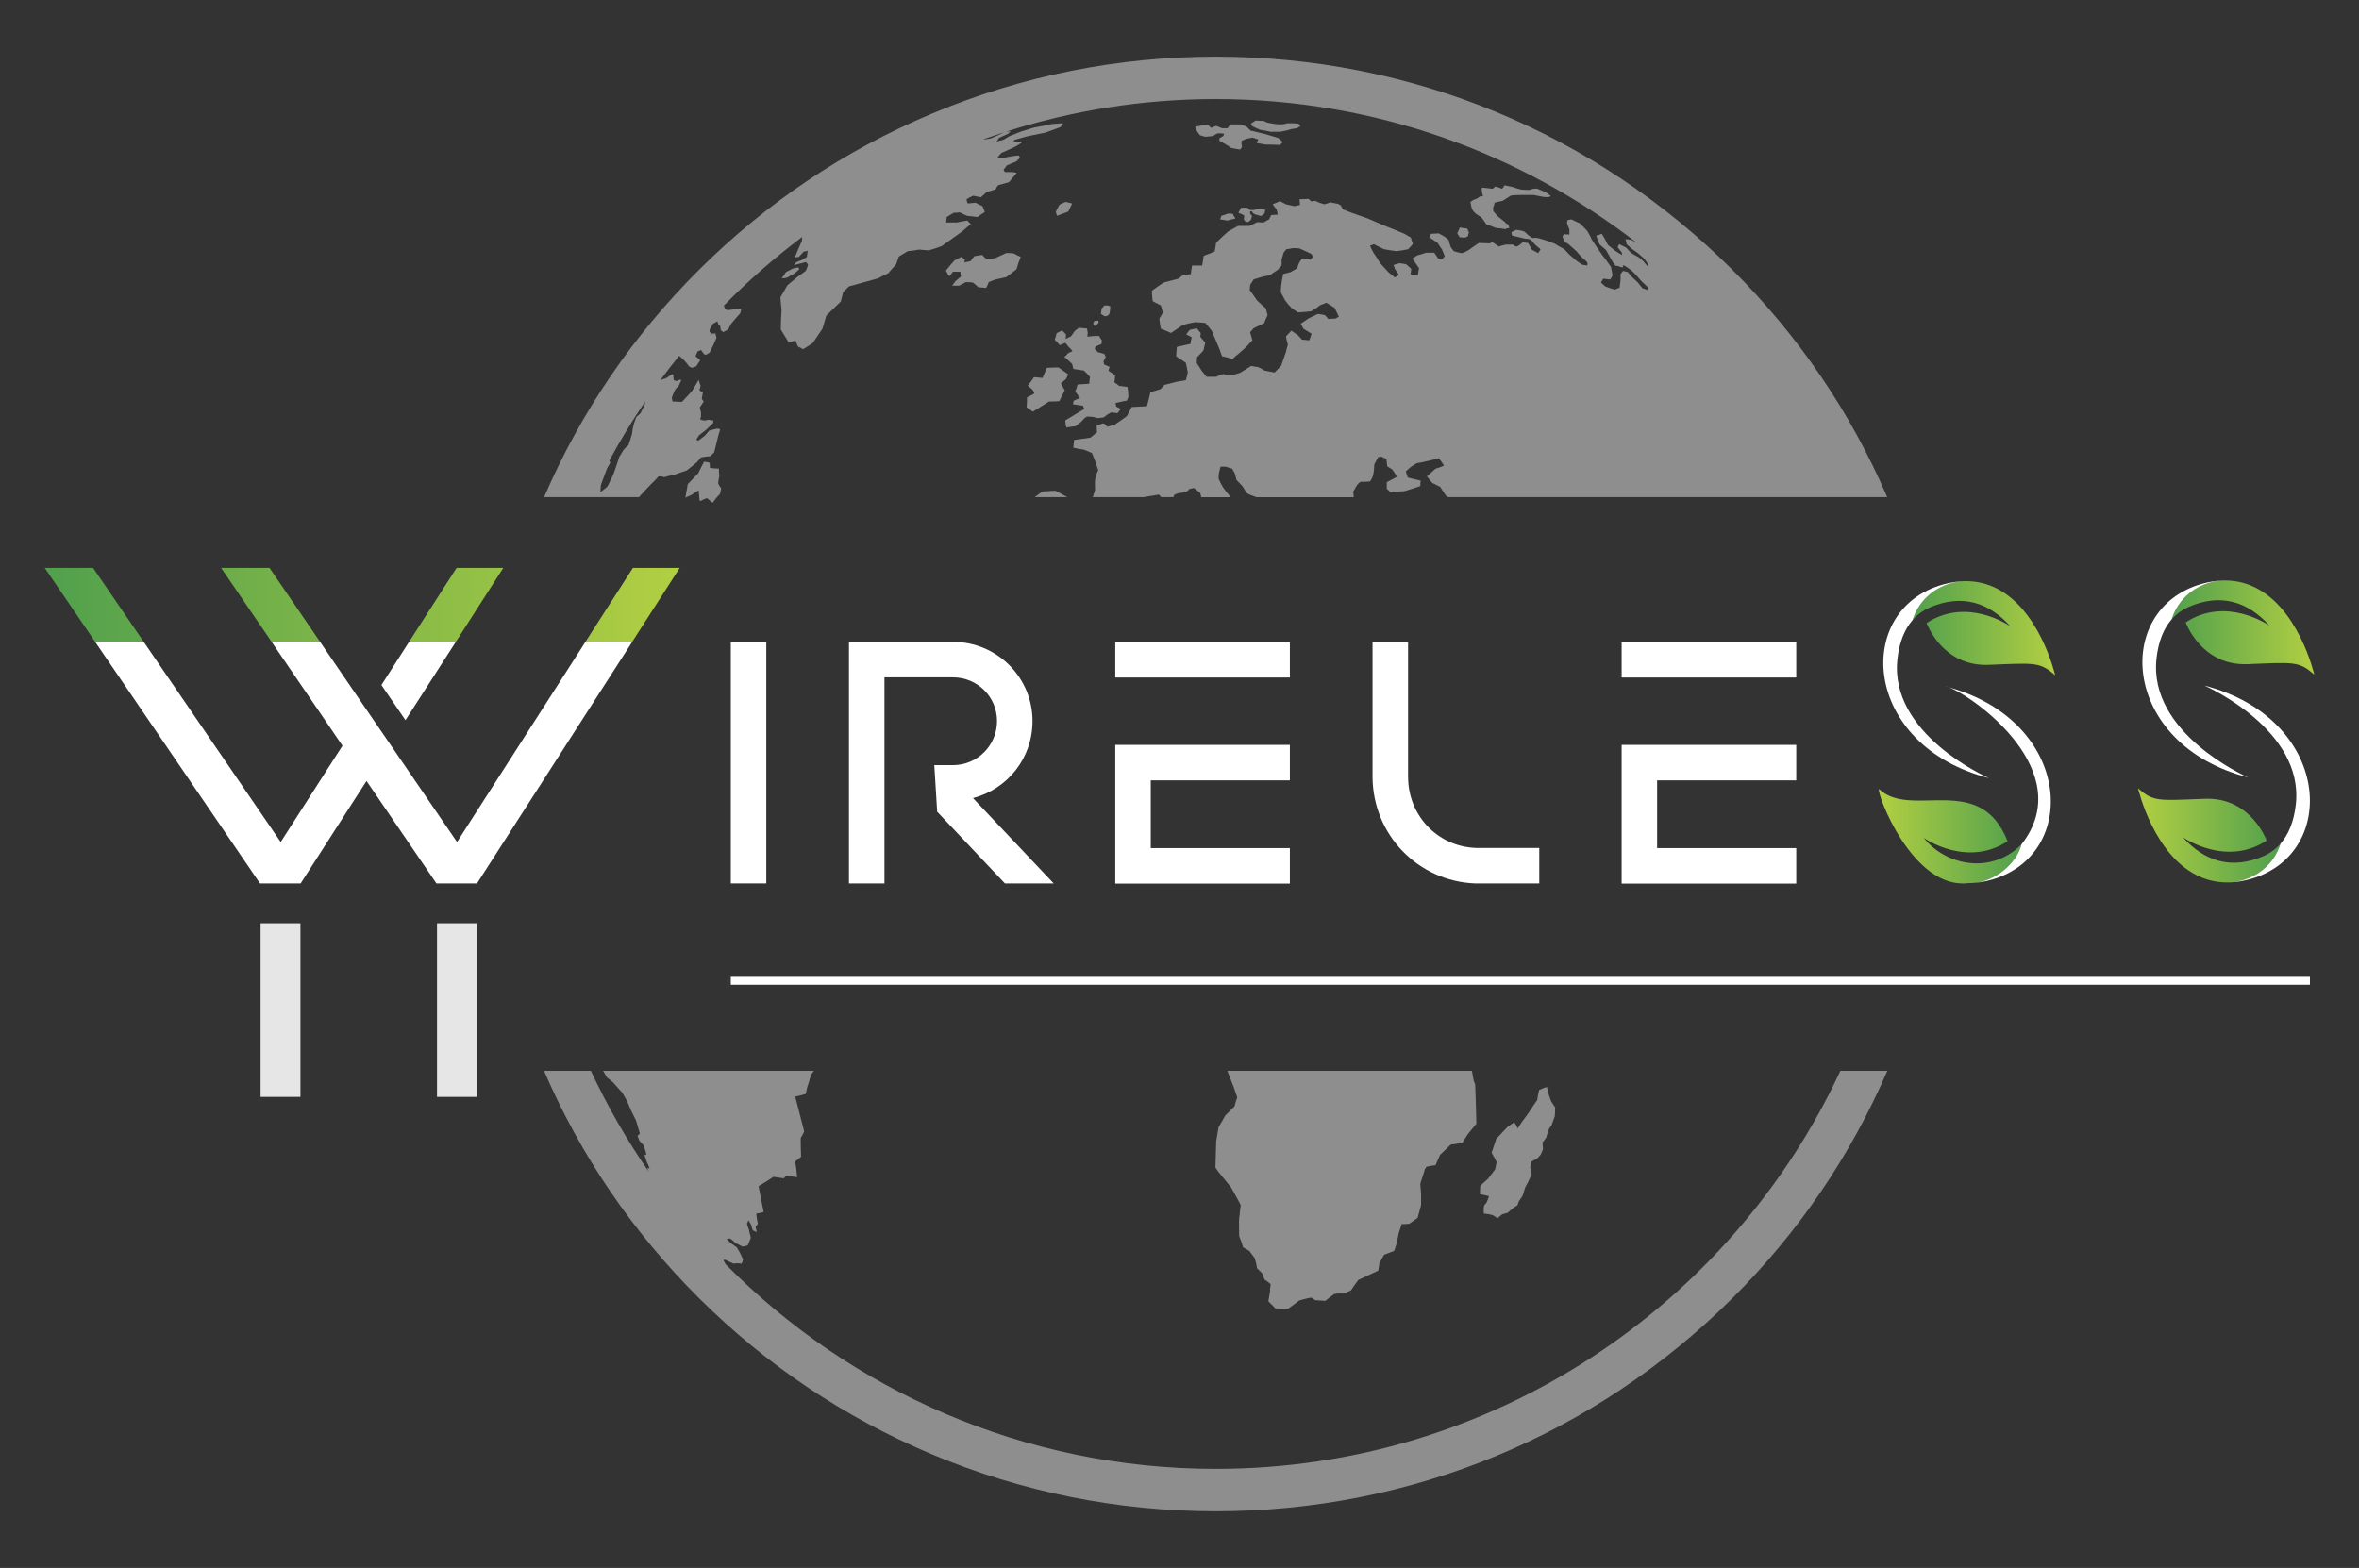 <?xml version="1.0" encoding="UTF-8"?>
<svg id="Layer_1" data-name="Layer 1" xmlns="http://www.w3.org/2000/svg" xmlns:xlink="http://www.w3.org/1999/xlink" viewBox="0 0 558.43 371.23">
  <rect x="0" y="0" width="558.43" height="371.23" fill="#333333" stroke="none"/>
  <defs>
    <style>
      .cls-1 {
        fill: url(#linear-gradient-2);
      }

      .cls-2 {
        fill: #fff;
      }

      .cls-3 {
        fill: #8e8e8e;
        fill-rule: evenodd;
      }

      .cls-4 {
        fill: blue;
      }

      .cls-5 {
        fill: #e6e6e6;
      }

      .cls-6 {
        fill: url(#linear-gradient-5);
      }

      .cls-7 {
        fill: none;
      }

      .cls-8 {
        fill: url(#linear-gradient-3);
      }

      .cls-9 {
        fill: url(#linear-gradient);
      }

      .cls-10 {
        fill: url(#linear-gradient-4);
      }
    </style>
    <linearGradient id="linear-gradient" x1="10.59" y1="143.21" x2="160.9" y2="143.21" gradientUnits="userSpaceOnUse">
      <stop offset="0" stop-color="#51a04d"/>
      <stop offset="1" stop-color="#b2cf42"/>
    </linearGradient>
    <linearGradient id="linear-gradient-2" x1="514.09" y1="148.58" x2="547.84" y2="148.58" gradientUnits="userSpaceOnUse">
      <stop offset="0" stop-color="#51a04d"/>
      <stop offset="1" stop-color="#b2cf42"/>
    </linearGradient>
    <linearGradient id="linear-gradient-3" x1="506.13" y1="197.79" x2="539.88" y2="197.79" gradientUnits="userSpaceOnUse">
      <stop offset="0" stop-color="#b2cf42"/>
      <stop offset="1" stop-color="#51a04d"/>
    </linearGradient>
    <linearGradient id="linear-gradient-4" x1="452.76" y1="148.74" x2="486.51" y2="148.74" xlink:href="#linear-gradient-2"/>
    <linearGradient id="linear-gradient-5" x1="444.77" y1="197.99" x2="478.55" y2="197.99" xlink:href="#linear-gradient-3"/>
  </defs>
  <g>
    <path class="cls-3" d="m435.66,253.53c-25.84,55.59-82.39,94.24-147.85,94.24-45.39,0-86.5-18.57-116.07-48.47-.11-.22-.25-.47-.45-.85q.09-.09.18-.27,1.11.55,2.21,1.01.37-.09.83-.09t1.02.09q.27-.46.37-1.01-.37-.83-.74-1.56-.28-.55-.74-1.29-.74-.55-1.57-1.1-.37-.46-.83-.92.46,0,.83-.09.74.55,1.29,1.1.93.46,1.66.83.56-.09,1.2-.28.37-.82.74-1.83-.28-1.01-.46-1.93-.28-.73-.46-1.38.18-.36.37-.82s.55.92.64,1.1c0,.18.37,1.29.37,1.29q.46.18.92.45-.09-.64-.27-1.28.27-.28.55-.74-.28-1.19-.37-2.38.92-.18,1.75-.37-.64-3.03-1.2-6.15,1.76-1.01,3.51-2.2,1.29.18,2.49.37.18-.37.55-.65,1.2.19,2.58.37-.18-1.83-.46-3.76.74-.46,1.38-1.1-.09-2.21-.09-4.41.46-.73.83-1.56-1.01-4.04-2.12-8.26,1.29-.27,2.49-.64.18-.74.37-1.65.46-1.29.83-2.76c.32-.46.54-.78.72-1.05h-49.9c.24.4.53.89.96,1.6q.74.55,1.39,1.11,1.1,1.28,2.21,2.47.55.92,1.1,1.93.46,1.01.93,2.2.64,1.29,1.19,2.39.47,1.56.93,3.12-.28.37-.56.55.28.64.46,1.19.46.46,1.02,1.11.27.91.64,2.11-.27.09-.46.18.28.83.56,1.65.36.74.64,1.47h-.55c.18.4.31.66.41.88-5.23-7.55-9.84-15.56-13.75-23.96h-11.1c8.7,20.14,21.04,38.25,36.7,53.83,15.89,15.81,34.4,28.23,55,36.91,21.33,8.98,43.99,13.54,67.33,13.54,46.19,0,89.62-17.92,122.29-50.45,15.64-15.58,27.98-33.69,36.67-53.83h-11.11Zm-25.56-189.65c-32.66-32.54-76.09-50.46-122.29-50.46-23.35,0-46,4.55-67.33,13.54-20.61,8.68-39.11,21.1-55,36.92-15.65,15.57-27.99,33.68-36.68,53.82h22.54s.02-.09.03-.14q1.2-1.29,2.4-2.57.65-.65,1.29-1.29.46-.46.83-.92.74,0,1.38.19,1.2-.37,2.31-.55,1.47-.55,2.95-1.01,1.2-.92,2.4-1.93.46-.55,1.01-1.19,1.11-.19,2.21-.28l.92-.92s.93-3.85,1.02-4.13c.09-.36.27-.91.37-1.19,0-.37-.83-.27-.83-.27q-.83.18-1.75.45-.56.65-1.02,1.2-.83.64-1.57,1.19-.18-.09-.46-.27.28-.46.65-1.01.83-.65,1.66-1.29.83-.83,1.66-1.56,0-.37.09-.64-.55-.09-1.11-.19-.55.1-1.1.19-.46-.09-.92-.28.09-.27.18-.73v-.92q-.18-.55-.28-1.19.46-.74.93-1.38-.19-.27-.47-.64.1-.74.28-1.56-.46-.19-.83-.46.09-.46.28-1.1-.28-.64-.46-1.38-.83,1.38-1.57,2.66-1.2,1.29-2.4,2.57-1.1-.09-2.21-.09l-.18-.92s.55-1.47.73-1.74c0-.18.92-1.1.92-1.1q.28-.55.56-1.2,0-.18-.19-.27s-.64.27-.83.37c-.18,0-.73-.19-.73-.19q-.1-.64-.1-1.37h-.36q-.74.46-1.39.91c-.62.18-.65.19-1.32.44,1.44-1.95,2.91-3.86,4.43-5.74.01,0,.02,0,.03-.02q.27.28.64.55.28.28.65.64s.92,1.01,1.01,1.29c.09.09.74.37.74.37q.46-.19,1.01-.37.56-.83.93-1.47-.56-.46-1.11-.92.18-.46.46-1.1.46-.18.83-.37.37.55.74,1.01.27.1.55.1.37-.28.74-.46.37-.83.83-1.66.37-.91.83-1.92-.19-.46-.28-1.01-.37.09-.83.09-.28-.18-.55-.46v-.46q.37-.73.83-1.47.46-.18,1.01-.55s.19.37.19.65c.09.09.46.36.46.36q.09.55.18,1.1.28.19.55.46.56-.27,1.2-.64.37-.73.65-1.28,1.1-1.38,2.21-2.57.09-.56.28-1.01h-.83s-1.48.18-2.31.27c-.83.09-1.01-1.01-1.01-1.01.01-.04.02-.07.02-.1,5.75-5.85,11.93-11.27,18.51-16.21-.03.24-.05.49-.09.98q-.93,2.02-1.66,3.86.55-.09.92-.09.55-.55,1.2-1.29.37,0,.92-.18-.09.73-.19,1.47-.64.36-1.19.73-.65.18-1.39.55-.18.28-.46.64,1.48-.36,2.86-.73.28.37.46.64-.18.74-.55,1.47-1.02.74-2.03,1.47-1.2,1.01-2.3,1.93-.83,1.37-1.66,2.84.09,1.47.27,3.03-.18,2.3-.18,4.59.92,1.47,1.84,3.03.83-.18,1.66-.37.28.74.55,1.38.65.27,1.2.64,1.11-.64,2.31-1.47,1.1-1.65,2.3-3.39.46-1.56.92-3.12,1.76-1.66,3.42-3.31.27-1.1.55-2.2.64-.64,1.38-1.38,3.41-.92,6.92-1.92,1.19-.65,2.39-1.2.83-1.01,1.85-2.11.36-.92.64-1.83,1.11-.65,2.12-1.29,1.2-.09,2.68-.37,1.1.1,2.3.19,1.57-.46,3.04-1.01,2.49-1.75,4.89-3.49,1.01-.92,2.03-1.74-.46-.37-.83-.83-1.2.18-2.49.46h-2.58q.18-.64.18-1.29.74-.46,1.66-1.01.65,0,1.47-.09.83.46,1.76.83,1.19.09,2.39.27.83-.64,1.75-1.19-.27-.64-.55-1.38-.83-.36-1.66-.82-.92.09-1.84.18-.28-.55-.28-1.01.74-.46,1.57-.82l1.84.36q.65-.64,1.29-1.19,1.11-.37,2.12-.64.28-.55.65-1.01,1.29-.37,2.58-.74.92-1.1,1.84-2.2-.46-.09-1.01-.18h-1.75q-.28-.28-.37-.55.46-.55.74-1.01,1.2-.55,2.21-.92.46-.46,1.01-.92-.27-.27-.36-.55-.74.09-1.57.18-1.38.28-2.77.56-.46-.19-.64-.37.46-.46.83-.92,1.56-.73,3.22-1.47.83-.46,1.66-1.01,0-.09-.09-.27-1.01,0-1.94.09.19-.28.28-.46,1.57-.46,2.95-.83,2.21-.46,4.43-.91,1.84-.65,3.5-1.29.37-.46.64-.92-1.38.1-2.67.19-2.03.46-4.15.82-1.56.46-3.04.92-1.38.55-2.77,1.1-.82.46-1.56.92-.74.18-1.57.37.37-.46.55-.83,1.2-.55,2.22-1.01.27-.27.55-.55c-.55,0-.63,0-1.05.06,15.66-5,32.33-7.71,49.63-7.71,37.56,0,72.18,12.74,99.76,34.1-.52-.3-1.33-.75-1.39-.75-.19-.09-1.39-.18-1.39-.18q.19.64.28,1.19.65.55,1.11,1.01.83.55,1.56,1.1.74.64,1.57,1.38.46.73.92,1.37-.09.19-.18.37s-.92-1.01-1.01-1.19c-.19-.19-.93-.83-.93-.83q-1.01-.55-1.93-1.1-.74-.73-1.2-1.29-.92-.45-1.66-.82-.28.37-.37.73.55.65,1.01,1.29v.55q-.82-.55-1.75-1.1-.73-.65-1.56-1.29-.37-.64-.65-1.28-.37-.65-.83-1.38-.55.28-1.29.46.28,1.01.74,2.02.74.64,1.57,1.38.64,1.19,1.38,2.47s.46.74.74,1.1c.18.28.64.19.64.19q.65.27,1.11.37.18-.19.27-.56.65.37,1.29.83.65.46,1.2,1.01s1.29,1.38,1.48,1.65c.27.37,1.38,1.29,1.66,1.65.27.46,0,.74,0,.74q-.65-.28-1.11-.37-.64-.73-1.11-1.38-.64-.64-1.47-1.37-.46-.55-.92-1.1-.65-.19-1.11-.28-.37.37-.64.83.09.82,0,1.65s-.19,1.28-.19,1.47c-.09.09-1.2.46-1.2.46q-1.01-.28-2.21-.74-.46-.46-1.01-.92.27-.45.55-.91.83.09,1.66.18.28-.46.55-.92-.18-1.01-.37-2.02-.55-.82-1.1-1.56-1.02-1.28-1.94-2.66-.74-1.1-1.47-2.2-.46-1.01-1.11-2.11-.74-.83-1.66-1.75-1.01-.45-2.12-1.01-.46.1-.92.19-.09.37-.09.82.27.65.55,1.38v1.19s-.92,0-1.2-.09c-.18,0-.46.64-.46.64q.37.65.55,1.2.56.27,1.02.64s1.75,1.56,1.84,1.65c.09.19,1.02,1.2,1.02,1.2,0,0,1.38,1.19,1.47,1.37.09.09,0,.74,0,.74q-.55-.1-1.2-.19-.74-.46-1.57-1.1-.64-.64-1.38-1.19-.64-.64-1.29-1.38-1.2-.64-2.21-1.28-1.11-.46-2.21-.83s-1.76-.55-1.94-.55c-.28-.09-1.01,0-1.2,0-.09,0-.83-.55-.83-.55,0,0-.83-.73-1.01-.92-.28-.27-2.03-.46-2.03-.46q-.46.28-1.11.55.1.37.1.74.83.27,1.75.46.73.18,1.47.36.56,0,1.02.1.37.27.55.45.28.37.64.74.65.64,1.39,1.19-.28.46-.56.92-.83-.46-1.56-.83-.37-.82-.83-1.56-.65-.09-1.29-.18s-1.11,1.1-1.57,1.01c-.28-.09-.74-.46-.74-.46h-1.66q-.92.18-1.66.46-.73-.46-1.47-1.01-.37.09-.74.27-1.29-.09-2.58-.09-1.2.83-2.49,1.75s-1.29.73-1.57.64c-.37,0-1.84-.46-1.84-.46q-.37-.46-.74-1.01-.27-.83-.46-1.65-.46-.37-.92-.74-.74-.45-1.48-.82-.83.09-1.75.09-.18.37-.46.83.92.64,1.94,1.28.55.83,1.1,1.65.28.74.65,1.56-.28.37-.65.74-.36,0-.92-.19-.46-.64-.92-1.37h-1.94q-1.01.36-2.12.64-.55.37-1.1.73.37.55.74,1.11.36.55.82,1.19-.18.73-.27,1.65-.92-.18-1.75-.18.09-.65.18-1.29-.55-.55-1.2-1.1-.83-.18-1.56-.27-.83.18-1.48.45.28.46.37.92.46.74.92,1.38-.37.27-.92.64-.83-.64-1.57-1.28-1.01-1.1-1.93-2.11-.65-1.2-1.48-2.3-.55-.92-.92-1.83.46-.19.92-.37,1.2.64,2.4,1.19,1.47.28,2.95.46,1.47-.18,2.76-.46.65-.64,1.11-1.28-.28-.74-.46-1.47-.83-.46-1.57-.92-2.4-1.01-4.98-2.02-1.84-.82-3.59-1.56-2.12-.73-4.15-1.47-.92-.36-1.84-.73-.19-.46-.47-.92-.27-.18-.64-.37-.83-.18-1.84-.36-.65.27-1.39.46-.64-.19-1.2-.37-.55-.28-1.01-.46-.37.09-.83.18-.37-.27-.74-.64-1.01.09-2.12.09.1.74.1,1.38-.74.09-1.3.27-1.1-.27-2.02-.45-.65-.37-1.39-.74-.83.37-1.75.74.37.55.92,1.19.19.64.28,1.28-.74,0-1.57.09-.18.46-.46,1.01-.74.37-1.29.74-.83,0-1.47-.09-1.02.46-1.94.91h-2.67q-1.2.65-2.31,1.29-1.47,1.28-2.86,2.66-.18,1.01-.36,2.11-1.29.55-2.59,1.01-.18,1.1-.36,2.3h-2.4q-.19,1.01-.28,2.02-1.1.18-2.03.36-.46.37-.92.74-1.75.46-3.5.91-1.38.92-2.77,1.93,0,1.29.19,2.48,1.01.55,1.93,1.01.28.83.46,1.74-.46.74-.82,1.38.09,1.19.36,2.39,1.2.46,2.4,1.01,1.48-1.01,2.86-1.93,1.47-.37,2.86-.64,1.2.09,2.39.18.83.92,1.57,1.93.55,1.28,1.11,2.66.73,1.65,1.29,3.3,1.29.28,2.49.65.64-.65,1.38-1.2,1.11-.92,2.12-1.93.55-.64,1.2-1.28-.28-1.01-.55-1.93.46-.46.82-.92,1.2-.64,2.49-1.19.37-1.01.83-1.93-.27-.82-.37-1.56-1.1-.91-2.12-1.92-.83-1.2-1.75-2.48.1-.55.1-1.19.46-.65.82-1.29.93-.27,1.76-.55,1.01-.28,2.12-.46.83-.64,1.75-1.19s1.01-1.01,1.01-1.2v-1.37q.28-.83.46-1.56.37-.46.65-.83.83-.09,1.57-.27.83,0,1.56.09,1.48.64,2.77,1.28.28.37.46.74-.37.27-.65.64-.27-.09-.46-.18-.83-.1-1.56-.1-.37.55-.65,1.01-.28.65-.46,1.29-.83.46-1.57.92-.92.27-1.75.46-.28,1.28-.46,2.66-.09.82-.09,1.65.46.92,1.01,1.93.74,1.01,1.66,1.92.65.46,1.38.92,1.66-.09,3.14-.27s1.84-1.11,1.84-1.29c.09-.09,1.75-.73,1.75-.73q1.02.64,1.94,1.19.46,1.01,1.01,2.11-.36.18-.83.46-.83,0-1.66.09-.36-.46-.82-.92-.74-.18-1.66-.27-1.11.55-2.12,1.01-.93.64-1.94,1.28.37.65.64,1.2,1.02.64,1.94,1.19-.28.73-.55,1.56-.83-.09-1.75-.18-.46-.55-.93-1.01-.73-.55-1.56-1.1-.65.73-1.29,1.37.18,1.01.46,1.93-.28.92-.46,1.74-.56,1.66-1.11,3.22-.74.82-1.57,1.65-1.1-.19-2.39-.46-.74-.46-1.48-.83-.83-.09-1.66-.27-1.29.82-2.67,1.65-1.2.37-2.31.64-.83-.18-1.66-.37-.83.28-1.66.65h-2.3q-.55-.74-1.11-1.38-.55-.92-1.19-1.84,0-.73.09-1.46s1.56-1.47,1.56-1.75.37-1.65.37-1.65q-.64-.73-1.19-1.38.09-.46.09-.91-.46-.55-.92-1.11-.83.19-1.66.37-.47.55-.83,1.1.64.28,1.29.65-.19.73-.28,1.56-1.57.36-3.23.73-.09,1.1-.18,2.2,1.2.83,2.3,1.56.28,1.2.46,2.3-.18.92-.46,1.83-1.1.19-2.21.37-1.47.37-2.86.73-.46.46-.92,1.01-1.2.37-2.4.74-.36,1.65-.82,3.3-1.76.09-3.6.19-.55,1.1-1.2,2.2-1.38,1.01-2.76,1.93-.93.27-1.76.55-.46-.37-.92-.83-.83.28-1.66.46,0,.83.1,1.65-.74.64-1.57,1.29-1.94.27-3.87.55-.1.91-.19,1.83,1.2.28,2.49.46,1.01.37,1.94.83.37.92.73,1.83.37,1.1.74,2.21-.18.36-.37.82-.18.64-.37,1.38-.09,1.28,0,2.48c-.29.88-.35,1.06-.54,1.7h12.18s.04-.03.07-.05q1.75-.28,3.41-.55c.26.29.4.45.52.6h2.91c.05-.14.1-.31.17-.51,0,0,.27-.37,1.84-.55,1.57-.18,1.66-.83,1.66-.83q.65-.18,1.2-.27.74.55,1.48,1.19c.12.47.18.73.23.97h6.95c-.66-.82-1.31-1.65-1.56-1.98-.55-.73-1.29-2.38-1.29-2.38q0-.74.09-1.38.18-.74.37-1.47h1.29q.74.28,1.47.46.37.64.65,1.19.18.74.37,1.47.64.73,1.38,1.47s.65.92.83,1.38c.37.45,1.02.73,1.38.82.22.09.7.26,1.13.42h23.02c-.03-.6-.08-1.34-.08-1.34,0,0,.55-.91.73-1.28.19-.37.92-1.01.92-1.01q1.2,0,2.31-.09s.64-.92.74-1.56c.18-.65.27-2.48.27-2.48q.46-.83.93-1.74.46,0,.73-.1.65.28,1.2.55.09.92.19,1.75.64.37,1.19.73.65.92,1.11,1.75-1.2.64-2.4,1.28v1.56q.46.37.93.83,1.65-.19,3.31-.28,1.85-.55,3.69-1.19,0-.64.09-1.29-1.56-.36-3.04-.73-.28-.73-.46-1.47.55-.46,1.01-.92.74-.55,1.57-1.01,1.2-.18,2.31-.46.92-.18,1.84-.45.46-.19,1.11-.28.55.83,1.19,1.74s-.73.37-1.38.56c-.64.09-.92.45-.92.45q-.83.74-1.75,1.56.64.83,1.29,1.56l1.84.92q.65,1.01,1.39,2.11c.21.13.38.24.52.33h103.93c-8.68-20.14-21.02-38.25-36.65-53.82Zm-257.53,32.11q-.46.82-.92,1.83-.55.46-1.01.92-.37.92-.65,1.84-.28,1.01-.37,2.11-.18.64-.37,1.28-.18.55-.46,1.38-.64.55-1.2,1.19-.46.83-1.01,1.66-.18.55-.37,1.19-.55,1.56-1.01,2.94-.74,1.46-1.39,2.84-.83.73-1.65,1.38,0-.92.09-1.75.73-2.02,1.47-3.94.28-.55.74-1.29c-.11-.28-.16-.39-.21-.53,2.6-4.81,5.43-9.48,8.49-13.98-.05.22-.09.48-.17.93Zm82.05-63.24q-.92.19-1.75.28s.08-.08.11-.12c1.56-.55,3.13-1.08,4.7-1.59-1.4.7-1.49.74-3.06,1.43Zm15.21,83.43q-1.47.09-3.04.18c-.96.69-1.02.74-1.85,1.34h7.73c-.98-.54-2.84-1.52-2.84-1.52Zm99.38,140.61q-.18-.46-.37-1.01c-.22-1.2-.27-1.48-.4-2.25h-57.91c.06.16.14.35.23.59q.65,1.56,1.2,3.03.46,1.38.92,2.66-.37,1.01-.64,2.12-1.11,1.1-2.21,2.2-.74,1.38-1.57,2.75-.28,1.65-.56,3.31-.09,3.12-.18,6.24.28.46.55.82,1.57,1.93,3.14,3.86s2.21,3.94,2.3,4.22c-.09.37-.27,2.66-.37,3.03-.09.27,0,4.31,0,4.31q.56,1.29.93,2.66.83.46,1.47.83.65.92,1.29,1.74.37,1.2.55,2.39.65.64,1.2,1.19.28.74.56,1.47.83.55,1.47,1.1-.18.92-.18,1.75s-.28,1.83-.37,2.2c0,.27,1.38,1.38,1.47,1.65.19.28,3.23.18,3.23.18q1.29-.91,2.58-1.92s1.94-.55,2.58-.65c.65-.09,1.11.56,1.11.56q1.29.09,2.49.18s1.75-1.38,2.03-1.56c.36-.28,2.39-.18,2.39-.18q.83-.37,1.66-.74.83-1.28,1.75-2.48,2.31-1.1,4.71-2.2.18-.92.27-1.74.55-1.01,1.11-2.02,1.2-.46,2.39-.92.37-1.01.65-1.93.18-1.19.46-2.38.37-1.01.65-2.02.92,0,1.84-.1.92-.64,1.94-1.37.46-1.56.83-3.03v-2.66q-.1-1.2-.19-2.39.55-1.74,1.11-3.49.18-.27.37-.55,1.1-.27,2.12-.36.55-1.29,1.1-2.48,1.29-1.19,2.49-2.39,1.38-.18,2.77-.46.64-1.01,1.29-2.02,1.01-1.19,2.03-2.47-.1-4.59-.28-9.27Z"/>
    <path class="cls-3" d="m187.98,64.79q.65-.46,1.2-1.01,0-.28-.18-.46-.74.09-1.38.28-.83.46-1.57.83-.46.73-1.01,1.47.55,0,1.29-.18.83-.46,1.66-.92Z"/>
    <path class="cls-3" d="m225.59,64.33h1.75q0,.55.18,1.1-.74.64-1.38,1.19-.37.46-.74,1.01h1.66q.74-.37,1.57-.83.92,0,1.66.09.74.55,1.29,1.1.92.09,1.84.18.37-.64.65-1.38.83-.37,1.66-.64,1.2-.28,2.49-.55,1.2-.92,2.4-1.84.37-1.38,1.01-2.94-.92-.37-1.66-.83-.83-.09-1.75-.09-1.38.64-2.58,1.19-1.11.18-2.12.28-.55-.55-1.01-1.01-1.01.18-1.84.28-.46.55-.92,1.19-.74.18-1.48.28,0-.28.18-.64-.46-.37-.92-.64-.83.46-1.57.83-1.11,1.19-2.03,2.39.28.55.55,1.1.18.09.37.18.37-.46.74-1.01Z"/>
    <path class="cls-3" d="m284.04,32.02q.65.18,1.29.37.92-.09,1.84-.18.28-.18.55-.37t.65-.28q.65,0,1.38.09,0,.28-.18.55-.46.28-.92.55v.55q.83.46,1.57.92.74.46,1.29.83,1.11.18,2.03.37.28-.28.46-.64-.18-.73-.09-1.47.65-.18,1.11-.46.74-.09,1.47-.28.83.28,1.38.46-.18.46-.37.83,1.11.18,2.12.37,1.75,0,3.41.09.28-.37.65-.64-.55-.55-1.11-1.01-1.57-.46-3.04-.92-1.66-.37-3.5-.83-.46-.46-.92-.92-.65-.28-1.38-.55h-2.49q-.37.46-.65.92h-1.29q-.74-.28-1.38-.55-.65.18-1.2.46-.55-.46-.83-.83-1.38.28-2.95.55.18.46.28.83.37.64.83,1.19Z"/>
    <path class="cls-3" d="m298.32,30.74q1.29.18,2.49.46h2.21q.46-.09.92-.18,1.01-.18,1.75-.46.83-.09,1.48-.28.37-.28.74-.46-.28-.28-.55-.55-.46,0-1.01-.09h-1.75q-.09.09-.46.18-.65.09-1.29.09s-1.2-.09-1.57-.18c-.18,0-1.38-.28-1.38-.28q-.46-.18-.74-.37-1.01,0-1.94-.09-.46.37-1.11.73.09.28.37.64.92.46,1.84.83Z"/>
    <path class="cls-3" d="m170.73,115.63q-.18.73-.27,1.28c-.34.36-.55.59-.73.79-.31.36-.49.62-1.02,1.33q-.74-.56-1.39-1.11-.83.37-1.66.74c-.06-.44-.1-.73-.13-.96-.06-.47-.08-.76-.14-1.61q-.83.46-1.57,1.01c-.72.32-.81.36-1.3.6-.08.04-.17.08-.27.13.01-.05.02-.09.02-.13.26-1.43.27-1.48.54-3.08q1.19-1.28,2.48-2.57.65-1.38,1.39-2.75.73.09,1.29.27.09.55.09,1.2,1.01.18,2.12.18,0,.82.09,1.74-.18.83-.27,1.75.27.64.73,1.19Z"/>
    <path class="cls-3" d="m248.27,95.07q1.29,0,2.49-.09.65-1.28,1.29-2.57-.46-.83-.92-1.65.55-.46,1.2-1.01.28-.55.55-1.1-1.11-.83-2.3-1.65-1.38,0-2.77.09-.46,1.1-1.01,2.39-.92-.09-2.03-.18-.74,1.1-1.47,2.02.55.46,1.11.92.28.46.46.92-.92.55-1.75.92,0,1.19-.09,2.39.74.46,1.48,1.01,1.94-1.19,3.78-2.39Z"/>
    <path class="cls-3" d="m252.23,81.21q.37.46.74.92.55.46.92,1.01-.46.18-1.01.46-.37.46-.92.92,1.01.83,1.84,1.65.18.64.28,1.19,1.29.18,2.49.37.83.73,1.47,1.56-.18.83-.18,1.56-1.38.09-2.77.18-.18.83-.55,1.65.55.73,1.11,1.56-.74.28-1.48.64-.09.37-.18.83,1.2.18,2.4.37.09.37.28.73-2.3,1.38-4.52,2.75.09.83.28,1.65,1.01-.18,2.12-.28.55-.37,1.11-.83t.83-.83.83-.64q.74,0,1.48.09.55.18,1.11.28.65-.09,1.38-.18.46-.37.92-.73.46-.18.83-.46.74.09,1.38.18.28-.09.37-.28.28-.37.46-.73-.46-.28-1.01-.55-.09-.46-.18-.83.65-.18,1.2-.28.74-.18,1.48-.28.18-.37.37-.83,0-1.19-.18-2.39-.92-.18-2.03-.28-.46-.46-1.11-.83.18-.83.18-1.65-.83-.55-1.57-1.1.09-.46.28-.92-.74-.28-1.29-.55-.09-.37-.18-.73.28-.55.55-1.1-.18-.28-.28-.64-.74-.28-1.57-.46-.37-.37-.74-.73,0-.28.18-.64.65-.28,1.38-.55.09-.46.09-.92-.37-.46-.65-1.01h-.92q-.92.09-1.84.18,0-.46.09-.83-.09-.55-.18-1.1-.92-.09-1.94-.18-.46.37-.92.73-.46.64-.92,1.28-.55.28-1.29.64.09-.55.09-1.1-.46-.46-.92-.92-.55.28-1.29.64-.18.83-.46,1.56.65.64,1.2,1.28.65-.28,1.38-.55Z"/>
    <path class="cls-3" d="m259.51,76.99q.28-.28.55-.55,0-.28-.09-.55-.46.09-.92.09-.18.37-.28.64.18.28.37.55.18-.09.37-.18Z"/>
    <path class="cls-3" d="m262.28,74.7q.18-.18.37-.46.18-.83.18-1.74-.28-.09-.65-.18h-.74q-.37.37-.65.73-.09.64-.18,1.28.46.28.92.55.28,0,.74-.18Z"/>
    <path class="cls-3" d="m252.88,50.1q.46-.92.92-1.93-.74-.18-1.57-.37-.74.37-1.38.64-.55.83-.92,1.74.18.46.28.92,1.29-.46,2.67-1.01Z"/>
    <path class="cls-3" d="m366.73,259.54q-.28-1.1-.55-2.2-.92.28-1.84.73-.28,1.19-.46,2.39-.92,1.28-1.84,2.75-.83,1.19-1.75,2.39-.46.73-1.01,1.56-.37-.83-.83-1.47-.74.55-1.66,1.19-1.29,1.38-2.58,2.75-.55,1.65-1.11,3.3.65,1.1,1.2,2.2-.18.83-.37,1.74-.83,1.1-1.66,2.2-.92.83-1.84,1.65-.09,1.01-.09,2.02,1.11.18,2.12.46s-.37,1.56-.92,1.93c-.46.37-.28,2.2-.28,2.2q1.11.09,2.12.37.55.37,1.11.73.55-.46,1.11-.92.65-.18,1.29-.37.65-.55,1.29-1.1.46-.37,1.01-.64.18-.55.37-1.01.55-.73.92-1.38.28-.92.55-1.84s1.01-1.84,1.11-2.2c.09-.37.46-1.01.46-1.01q-.18-.83-.37-1.56.18-.73.28-1.38.74-.37,1.38-.73.46-.55.83-.92.28-.64.55-1.28-.09-.73-.09-1.65.46-.55.83-1.1.28-1.01.65-2.02.28-.46.65-.92.37-1.01.74-2.11.09-1.01.09-2.11-.46-.73-.92-1.38-.28-.64-.46-1.28Z"/>
    <path class="cls-3" d="m349.3,50.56q.74.46,1.38.92.65.83,1.2,1.65,1.11.37,2.21.83,1.11.09,2.21.28.37-.18,1.01-.28-.18-.46-.28-.83-.28-.09-.46-.18-.28-.37-.65-.64s-1.29-1.01-1.47-1.19c-.18-.18-.92-1.1-.92-1.1q-.09-.46-.09-.83.28-.55.37-1.19,1.01-.28,1.94-.46s1.66-1.1,1.84-1.19c.28-.18,2.4-.18,2.4-.18h3.04c.09,0,2.4.46,2.4.46,0,0,1.29.09,1.29,0,.18,0,.37-.28.37-.28q-.55-.37-1.2-.83-1.01-.46-1.94-.83-.46-.09-.92,0t-1.01.28q-.92,0-1.94-.09-1.11-.28-2.12-.64-.83-.18-1.84-.37-.18.46-.55.83-.83-.37-1.57-.55-.37.28-.65.55-1.29-.18-2.58-.28v.73q.09.64.28,1.28-.37.09-.74.09s-.74.64-1.11.64c-.37.09-1.11.64-1.11.64q.09.83.37,1.74.37.55.83,1.01Z"/>
    <path class="cls-3" d="m346.72,56.25q.37-.09.74-.28.09-.46.28-.92-.28-.46-.37-.92-.92-.09-1.75-.28s-.65,1.28-.65,1.38c.09.18.55.92.55.92q.55.09,1.2.09Z"/>
    <path class="cls-3" d="m291.87,50.65q-.55-.09-1.11-.09-.83.28-1.66.55-.09.46-.28.83.92.18,1.75.28.92-.28,1.84-.46-.09-.37-.37-.64-.09-.18-.18-.46Z"/>
    <path class="cls-3" d="m297.86,49.55c-.55-.09-.92.18-.92.18h-1.01q-.37-.28-.65-.55h-1.48q-.28.55-.65,1.19.74.28,1.38.64,0,.46-.09.92.18.18.28.46s.55.18.65.18c.28,0,.74-.55.74-.55q.18-.46.28-.92-.18-.18-.37-.37s-.18-.46-.09-.64c0-.18.46,0,.46,0q.18.28.46.55s1.47.55,1.75.46c.09,0,.55-.46.74-.55,0-.09.18-.64.18-.83s-1.2-.18-1.66-.18Z"/>
  </g>
  <rect class="cls-5" x="61.69" y="218.59" width="9.43" height="41.11"/>
  <rect class="cls-5" x="103.45" y="218.59" width="9.42" height="41.11"/>
  <path class="cls-9" d="m149.82,134.46l-11.23,17.5h11.07l11.24-17.5h-11.08Zm-41.74,0l-11.24,17.5h11.06l11.24-17.5h-11.06Zm-44.28,0h-11.45l11.95,17.5h11.47l-11.97-17.5Zm-41.76,0h-11.45l11.94,17.5h11.49l-11.98-17.5Z"/>
  <path class="cls-1" d="m514.09,146.63c.59-1.84,1.63-3.82,3.44-5.54,2.38-2.25,5.5-3.49,8.77-3.65.14,0,.27-.01.41,0,2.26,0,4.3.44,6.14,1.2,11.25,4.63,14.99,21.09,14.99,21.09-3.67-3.23-4.81-2.91-15.79-2.48s-14.65-9.9-14.65-9.9c9.51-6.23,19.4.49,19.83.78-5.02-5.61-11.47-7.83-19.25-4.38-1.39.62-2.73,1.56-3.89,2.89Z"/>
  <path class="cls-7" d="m532.97,138.68s-.08-.04-.12-.05c-1.99-.85-4.09-1.24-6.14-1.2"/>
  <path class="cls-8" d="m539.88,199.74c-.59,1.84-1.63,3.82-3.44,5.54-2.38,2.25-5.5,3.49-8.77,3.65-.14,0-.27.01-.41,0-2.26,0-4.3-.44-6.14-1.2-11.25-4.63-14.99-21.09-14.99-21.09,3.67,3.23,4.81,2.91,15.79,2.48,10.98-.42,14.65,9.9,14.65,9.9-9.51,6.23-19.4-.49-19.83-.78,5.02,5.61,11.47,7.83,19.25,4.38,1.39-.62,2.73-1.56,3.89-2.89Z"/>
  <path class="cls-7" d="m520.99,207.68s.08.04.12.05c1.99.85,4.09,1.24,6.14,1.2"/>
  <path class="cls-10" d="m452.76,146.79c.59-1.84,1.63-3.82,3.44-5.54,2.38-2.25,5.5-3.49,8.77-3.65.14,0,.27-.01.41,0,2.26,0,4.3.44,6.14,1.2,11.25,4.63,14.99,21.09,14.99,21.09-3.67-3.23-4.81-2.91-15.79-2.48-10.98.42-14.65-9.9-14.65-9.9,9.51-6.23,19.4.49,19.83.78-5.02-5.61-11.47-7.83-19.25-4.38-1.39.62-2.73,1.56-3.89,2.89Z"/>
  <path class="cls-7" d="m471.64,138.85s-.08-.04-.12-.05c-1.99-.85-4.09-1.24-6.14-1.2"/>
  <path class="cls-6" d="m478.55,199.9c-1.38,5.13-7.11,9.33-12.62,9.19-13.14,1.62-21.76-21.3-21.13-22.29,7.57,7.28,23.92-4.26,30.44,12.38-9.51,6.23-19.4-.49-19.83-.78,5.49,6.84,16.32,8.51,23.14,1.49Z"/>
  <g>
    <polygon class="cls-2" points="107.9 151.97 96.84 151.97 90.29 162.19 95.98 170.51 107.9 151.97"/>
    <polygon class="cls-2" points="108.19 199.36 92.34 176.19 86.64 167.87 75.77 151.97 64.3 151.97 81.07 176.56 77.43 182.23 66.45 199.36 34.02 151.97 22.53 151.97 61.54 209.16 71.17 209.16 83.12 190.56 86.76 184.9 103.31 209.16 112.92 209.16 149.66 151.97 138.59 151.97 108.19 199.36"/>
    <rect class="cls-2" x="173" y="151.96" width="8.4" height="57.2"/>
    <path class="cls-2" d="m244.42,170.72c0-10.35-8.41-18.75-18.84-18.75h-24.61v57.2h8.4v-48.8h16.21c5.77,0,10.44,4.58,10.44,10.35s-4.66,10.44-10.44,10.44h-4.41l.68,11.03,16.04,16.97h11.54l-19.1-20.2c8.15-2.12,14.09-9.42,14.09-18.24Z"/>
    <rect class="cls-2" x="264.01" y="152.01" width="41.33" height="8.4"/>
    <polygon class="cls-2" points="264.01 209.2 305.34 209.2 305.34 200.8 272.41 200.8 272.41 184.76 305.34 184.76 305.34 176.36 264.01 176.36 264.01 209.2"/>
    <path class="cls-2" d="m333.32,183.96v-31.91h-8.41v31.91c.09,13.66,10.7,24.69,24.36,25.21h15.11v-8.41h-15.02c-9.08-.34-16.03-7.72-16.03-16.8Z"/>
    <polygon class="cls-2" points="383.88 209.2 425.21 209.2 425.21 200.8 392.28 200.8 392.28 184.76 425.21 184.76 425.21 176.36 383.88 176.36 383.88 209.2"/>
    <rect class="cls-2" x="383.88" y="152.01" width="41.33" height="8.4"/>
    <path class="cls-2" d="m510.48,155.96c.46-4.25,1.81-7.27,3.61-9.33.59-1.84,1.63-3.82,3.44-5.54,2.38-2.25,5.5-3.49,8.77-3.65-1.59.04-3.29.29-5.1.8-21.2,6.03-19.06,38.07,10.95,45.81-.69-.31-23.58-10.52-21.66-28.09Z"/>
    <path class="cls-2" d="m521.82,162.31c.68.3,23.58,10.52,21.66,28.09-.46,4.25-1.81,7.27-3.61,9.33-.59,1.84-1.63,3.82-3.44,5.54-2.38,2.25-5.5,3.49-8.77,3.65,1.59-.04,3.29-.29,5.1-.8,21.2-6.03,19.06-38.07-10.95-45.81Z"/>
    <path class="cls-2" d="m449.15,156.13c.46-4.25,1.81-7.27,3.61-9.33.59-1.84,1.63-3.82,3.44-5.54,2.38-2.25,5.5-3.49,8.77-3.65-1.59.04-3.29.29-5.1.8-21.2,6.03-19.06,38.07,10.95,45.81-.69-.3-23.58-10.52-21.66-28.09Z"/>
    <path class="cls-2" d="m467.37,209.03c-.35.03-.7.05-1.04.06.35,0,.69-.02,1.04-.06Z"/>
    <path class="cls-2" d="m461.3,162.71c6.24,2.33,30.64,20.03,17.25,37.19-1.25,4.67-6.15,8.61-11.17,9.13,1.29-.1,2.64-.34,4.06-.74,21-5.97,19.08-37.47-10.14-45.57Z"/>
    <path class="cls-2" d="m461.3,162.71c-.32-.12-.59-.2-.81-.23.28.07.53.16.81.23Z"/>
  </g>
  <path class="cls-7" d="m459.66,207.85c2.02.87,4.17,1.29,6.26,1.25"/>
  <rect class="cls-2" x="173" y="231.28" width="373.81" height="1.87"/>
  <path class="cls-4" d="m279.1,199.61h.25c-.08.04-.17.08-.27.13.01-.05.02-.09.02-.13Z"/>
</svg>